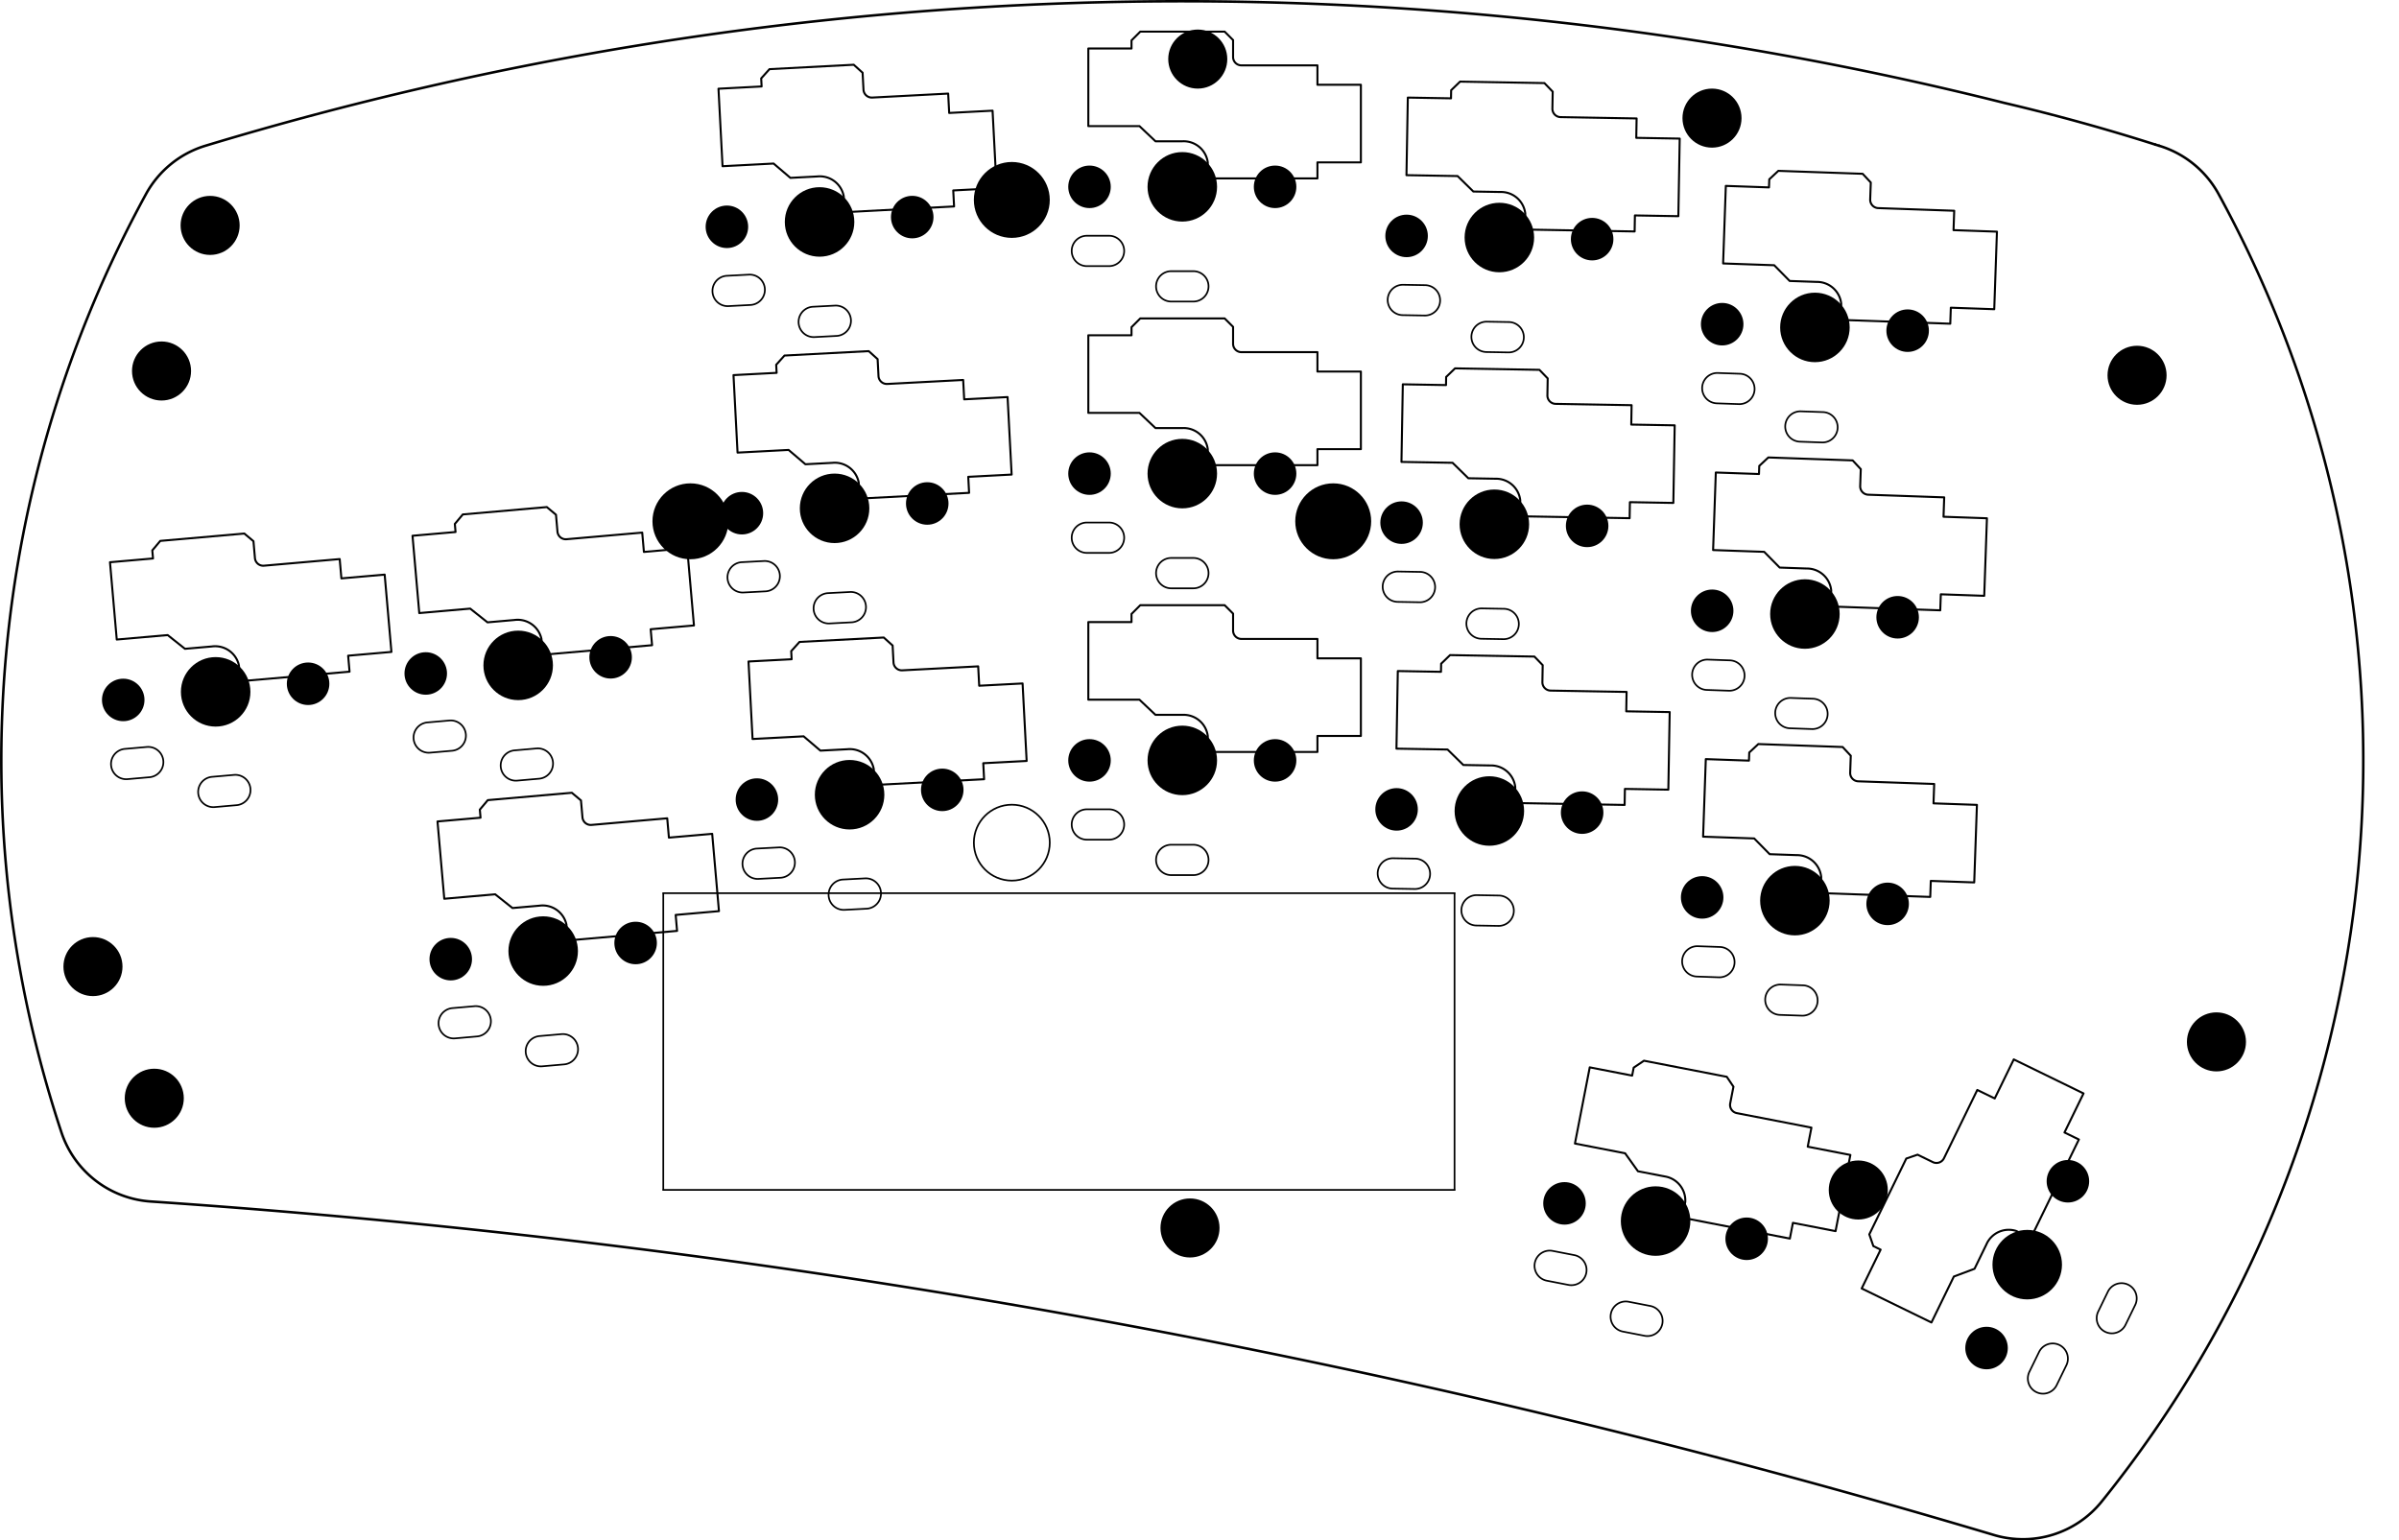 <?xml version="1.0" encoding="UTF-8" standalone="no"?>
<svg
   version="1.1"
   width="14.219cm"
   height="9.131cm"
   viewBox="0 0 142189200 91313000"
   id="svg1880"
   sodipodi:docname="Wubbo-brd.svg"
   inkscape:version="1.1.2 (1:1.1+202202050950+0a00cf5339)"
   xmlns:inkscape="http://www.inkscape.org/namespaces/inkscape"
   xmlns:sodipodi="http://sodipodi.sourceforge.net/DTD/sodipodi-0.dtd"
   xmlns="http://www.w3.org/2000/svg"
   xmlns:svg="http://www.w3.org/2000/svg"
   xmlns:rdf="http://www.w3.org/1999/02/22-rdf-syntax-ns#"
   xmlns:cc="http://creativecommons.org/ns#"
   xmlns:dc="http://purl.org/dc/elements/1.1/">
  <defs
     id="defs1884" />
  <sodipodi:namedview
     id="namedview1882"
     pagecolor="#505050"
     bordercolor="#ffffff"
     borderopacity="1"
     inkscape:pageshadow="0"
     inkscape:pageopacity="0"
     inkscape:pagecheckerboard="1"
     inkscape:document-units="cm"
     showgrid="false"
     inkscape:zoom="3.7552156"
     inkscape:cx="121.16481"
     inkscape:cy="213.70278"
     inkscape:window-width="2304"
     inkscape:window-height="1402"
     inkscape:window-x="2214"
     inkscape:window-y="189"
     inkscape:window-maximized="1"
     inkscape:current-layer="svg1880" />
  <title
     id="title2">SVG Picture created as Wubbo-brd.svg date 2022/07/02 16:30:07 </title>
  <desc
     id="desc4">Picture generated by PCBNEW </desc>
  <path
     id="path68"
     style="fill:#000000;fill-opacity:0;stroke:#000000;stroke-width:100000;stroke-linecap:round;stroke-linejoin:round;stroke-opacity:1"
     d="M 46261406,52030841 A 900001,900001 0 0 0 46167201,50233307 M 44858996,50301868 A 900000,900000 0 0 0 44953201,52099401 M 46167201,50233307 44858996,50301867 M 46261406,52030841 44953201,52099401" />
  <path
     id="path72"
     style="fill:#000000;fill-opacity:0;stroke:#000000;stroke-width:120000;stroke-linecap:round;stroke-linejoin:round;stroke-opacity:1"
     d="M 51786515,45582842 A 1443705,1443705 0 0 0 50223151,44413059 M 52957360,39262903 A 494846,494846 0 0 0 53482843,39736050 M 44603696,43806327 47629544,43647749 M 57976676,39500538 53482843,39736050 M 60608333,40514197 58036862,40648962 M 60849078,45107893 60608333,40514197 M 44603696,43806327 44362951,39212631 M 46919442,39078651 44362951,39212631 M 52905024,38264274 52379541,37791127 M 52379541,37791127 47386394,38052807 M 46894321,38599309 46919442,39078651 M 47629544,43647749 48625344,44496796 M 51836235,46531540 58327327,46191356 M 52957360,39262903 52905024,38264274 M 58036862,40648962 57976676,39500538 M 58277607,45242658 60849078,45107893 M 48625344,44496796 50223151,44413059 M 58327327,46191356 58277607,45242658 M 51836235,46531540 51786515,45582842 M 47386394,38052807 46894321,38599309" />
  <path
     id="path132"
     style="fill:#000000;fill-opacity:0;stroke:#000000;stroke-width:100000;stroke-linecap:round;stroke-linejoin:round;stroke-opacity:1"
     d="M 65730001,32775000 A 900000,900000 0 0 0 65730001,30975000 M 64420001,30975000 A 900000,900000 0 0 0 64420001,32775000 M 65730001,30975000 H 64420001 M 65730001,32775000 H 64420001" />
  <path
     id="path136"
     style="fill:#000000;fill-opacity:0;stroke:#000000;stroke-width:120000;stroke-linecap:round;stroke-linejoin:round;stroke-opacity:1"
     d="M 71585001,26625000 A 1443705,1443705 0 0 0 70085001,25375000 M 73085001,20375000 A 494846,494846 0 0 0 73585001,20875000 M 64505001,24475000 H 67535001 M 78085001,20875000 H 73585001 M 80660001,22025000 H 78085001 M 80660001,26625000 V 22025000 M 64505001,24475000 V 19875000 M 67065001,19875000 H 64505001 M 73085001,19375000 72585001,18875000 M 72585001,18875000 H 67585001 M 67065001,19395000 V 19875000 M 67535001,24475000 68485001,25375000 M 71585001,27575000 H 78085001 M 73085001,20375000 V 19375000 M 78085001,22025000 V 20875000 M 78085001,26625000 H 80660001 M 68485001,25375000 H 70085001 M 78085001,27575000 V 26625000 M 71585001,27575000 V 26625000 M 67585001,18875000 67065001,19395000" />
  <path
     id="path196"
     style="fill:#000000;fill-opacity:0;stroke:#000000;stroke-width:100000;stroke-linecap:round;stroke-linejoin:round;stroke-opacity:1"
     d="M 122475650,80931924 A 900001,900001 0 0 0 120857820,80142855 M 120283550,81320276 A 900000.31,900000.31 0 0 0 121901380,82109344 M 120857820,80142855 120283550,81320276 M 122475650,80931924 121901380,82109344" />
  <path
     id="path200"
     style="fill:#000000;fill-opacity:0;stroke:#000000;stroke-width:120000;stroke-linecap:round;stroke-linejoin:round;stroke-opacity:1"
     d="M 119514730,72973502 A 1443705,1443705 0 0 0 117733680,73773729 M 114554820,68885492 A 494847,494847 0 0 0 115223400,68655280 M 114478650,78394466 115806920,75671120 M 117196070,64610706 115223400,68655280 M 119358490,62800439 118229690,65114833 M 123492950,64816946 119358490,62800439 M 114478650,78394466 110344200,76377958 M 111466430,74077046 110344200,76377958 M 113656030,68447120 112987440,68677331 M 112987440,68677331 110795590,73171302 M 111035010,73866628 111466430,74077046 M 115806920,75671120 117032280,75211799 M 120368580,73389954 123217990,67547793 M 114554820,68885491 113656030,68447120 M 118229690,65114833 117196070,64610706 M 122364140,67131341 123492950,64816946 M 117032280,75211799 117733680,73773729 M 123217990,67547793 122364140,67131341 M 120368580,73389954 119514730,72973502 M 110795590,73171302 111035010,73866628" />
  <path
     id="path260"
     style="fill:#000000;fill-opacity:0;stroke:#000000;stroke-width:100000;stroke-linecap:round;stroke-linejoin:round;stroke-opacity:1"
     d="M 84145327,35701042 A 900000,900000 0 0 0 84176742,33901317 M 82866941,33878455 A 900000,900000 0 0 0 82835527,35678180 M 84176742,33901317 82866941,33878454 M 84145327,35701042 82835527,35678180" />
  <path
     id="path264"
     style="fill:#000000;fill-opacity:0;stroke:#000000;stroke-width:120000;stroke-linecap:round;stroke-linejoin:round;stroke-opacity:1"
     d="M 90106768,29654163 A 1443705,1443705 0 0 0 88628812,28378175 M 91715616,23431293 A 494847,494847 0 0 0 92206815,23939944 M 83065369,27380927 86094908,27433808 M 96706129,24018479 92206815,23939944 M 99260667,25213244 96686059,25168304 M 99180386,29812544 99260667,25213244 M 83065369,27380927 83145650,22781628 M 85705260,22826306 83145650,22781628 M 91733069,22431446 91241872,21922796 M 91241872,21922796 86242633,21835534 M 85713637,22346379 85705260,22826306 M 86094908,27433808 87029056,28350251 M 90090188,30604018 96589198,30717459 M 91715617,23431293 91733069,22431446 M 96686059,25168304 96706129,24018479 M 96605778,29767604 99180386,29812544 M 87029056,28350251 88628812,28378175 M 96589198,30717459 96605778,29767604 M 90090188,30604018 90106768,29654163 M 86242633,21835534 85713637,22346379" />
  <path
     id="path324"
     style="fill:#000000;fill-opacity:0;stroke:#000000;stroke-width:100000;stroke-linecap:round;stroke-linejoin:round;stroke-opacity:1"
     d="M 8861147,46072315 A 900001,900001 0 0 0 8704267,44279164 M 7399252.1,44393339 A 900000,900000 0 0 0 7556132,46186489 M 8704267,44279164 7399252,44393338 M 8861147,46072315 7556132,46186489" />
  <path
     id="path328"
     style="fill:#000000;fill-opacity:0;stroke:#000000;stroke-width:120000;stroke-linecap:round;stroke-linejoin:round;stroke-opacity:1"
     d="M 14157859,39435421 A 1443705,1443705 0 0 0 12554622,38320911 M 15107427,33078470 A 494847,494847 0 0 0 15649103,33532990 M 6917416,37910665 9935886,37646583 M 20131979,33140789 15649103,33532990 M 22797410,34061987 20232208,34286413 M 23198326,38644482 22797410,34061987 M 6917416,37910665 6516499,33328169 M 9066758,33105050 6516499,33328169 M 15020272,32082275 14478597,31627756 M 14478597,31627756 9497623,32063535 M 9024923,32626877 9066758,33105050 M 9935886,37646583 10960711,38460360 M 14240657,40381805 20715923,39815293 M 15107428,33078470 15020272,32082275 M 20232208,34286413 20131979,33140789 M 20633125,38868908 23198326,38644482 M 10960711,38460360 12554622,38320911 M 20715923,39815293 20633125,38868908 M 14240657,40381805 14157859,39435421 M 9497623,32063535 9024923,32626877" />
  <path
     id="path388"
     style="fill:#000000;fill-opacity:0;stroke:#000000;stroke-width:100000;stroke-linecap:round;stroke-linejoin:round;stroke-opacity:1"
     d="M 28274300,61438822 A 900001,900001 0 0 0 28117420,59645671 M 26812405,59759846 A 900000,900000 0 0 0 26969285,61552996 M 28117420,59645671 26812405,59759845 M 28274300,61438822 26969285,61552996" />
  <path
     id="path392"
     style="fill:#000000;fill-opacity:0;stroke:#000000;stroke-width:120000;stroke-linecap:round;stroke-linejoin:round;stroke-opacity:1"
     d="M 33571012,54801928 A 1443705,1443705 0 0 0 31967775,53687418 M 34520580,48444977 A 494847,494847 0 0 0 35062256,48899497 M 26330569,53277172 29349039,53013090 M 39545132,48507296 35062256,48899497 M 42210563,49428494 39645361,49652920 M 42611479,54010989 42210563,49428494 M 26330569,53277172 25929652,48694676 M 28479911,48471557 25929652,48694676 M 34433425,47448782 33891750,46994263 M 33891750,46994263 28910776,47430042 M 28438076,47993384 28479911,48471557 M 29349039,53013090 30373864,53826867 M 33653810,55748312 40129076,55181800 M 34520581,48444977 34433425,47448782 M 39645361,49652920 39545132,48507296 M 40046278,54235415 42611479,54010989 M 30373864,53826867 31967775,53687418 M 40129076,55181800 40046278,54235415 M 33653810,55748312 33571012,54801928 M 28910776,47430042 28438076,47993384" />
  <path
     id="path452"
     style="fill:#000000;fill-opacity:0;stroke:#000000;stroke-width:100000;stroke-linecap:round;stroke-linejoin:round;stroke-opacity:1"
     d="M 84442018,18703632 A 900000,900000 0 0 0 84473433,16903907 M 83163632,16881045 A 900000,900000 0 0 0 83132218,18680770 M 84473433,16903907 83163632,16881044 M 84442018,18703632 83132218,18680770" />
  <path
     id="path456"
     style="fill:#000000;fill-opacity:0;stroke:#000000;stroke-width:120000;stroke-linecap:round;stroke-linejoin:round;stroke-opacity:1"
     d="M 90403459,12656753 A 1443705,1443705 0 0 0 88925503,11380765 M 92012307,6433883 A 494847,494847 0 0 0 92503506,6942533.9 M 83362060,10383517 86391599,10436398 M 97002820,7021069 92503506,6942534 M 99557358,8215834 96982750,8170894 M 99477077,12815134 99557358,8215834 M 83362060,10383517 83442341,5784218 M 86001951,5828896 83442341,5784218 M 92029760,5434036 91538563,4925386 M 91538563,4925386 86539324,4838124 M 86010328,5348969 86001951,5828896 M 86391599,10436398 87325747,11352841 M 90386879,13606608 96885889,13720049 M 92012308,6433883 92029760,5434036 M 96982750,8170894 97002820,7021069 M 96902469,12770194 99477077,12815134 M 87325747,11352841 88925503,11380765 M 96885889,13720049 96902469,12770194 M 90386879,13606608 90403459,12656753 M 86539324,4838124 86010328,5348969" />
  <path
     id="path516"
     style="fill:#000000;fill-opacity:0;stroke:#000000;stroke-width:100000;stroke-linecap:round;stroke-linejoin:round;stroke-opacity:1"
     d="M 26792652,44503512 A 900001,900001 0 0 0 26635772,42710361 M 25330757,42824536 A 900000,900000 0 0 0 25487637,44617686 M 26635772,42710361 25330757,42824535 M 26792652,44503512 25487637,44617686" />
  <path
     id="path520"
     style="fill:#000000;fill-opacity:0;stroke:#000000;stroke-width:120000;stroke-linecap:round;stroke-linejoin:round;stroke-opacity:1"
     d="M 32089364,37866618 A 1443705,1443705 0 0 0 30486127,36752108 M 33038932,31509667 A 494847,494847 0 0 0 33580608,31964187 M 24848921,36341862 27867391,36077780 M 38063484,31571986 33580608,31964187 M 40728915,32493184 38163713,32717610 M 41129831,37075679 40728915,32493184 M 24848921,36341862 24448004,31759366 M 26998263,31536247 24448004,31759366 M 32951777,30513472 32410102,30058953 M 32410102,30058953 27429128,30494732 M 26956428,31058074 26998263,31536247 M 27867391,36077780 28892216,36891557 M 32172162,38813002 38647428,38246490 M 33038933,31509667 32951777,30513472 M 38163713,32717610 38063484,31571986 M 38564630,37300105 41129831,37075679 M 28892216,36891557 30486127,36752108 M 38647428,38246490 38564630,37300105 M 32172162,38813002 32089364,37866618 M 27429128,30494732 26956428,31058074" />
  <path
     id="path580"
     style="fill:#000000;fill-opacity:0;stroke:#000000;stroke-width:100000;stroke-linecap:round;stroke-linejoin:round;stroke-opacity:1"
     d="M 102471910,40944236 A 900000,900000 0 0 0 102534730,39145333 M 101225530,39099615 A 900000,900000 0 0 0 101162710,40898518 M 102534730,39145333 101225530,39099615 M 102471910,40944237 101162710,40898518" />
  <path
     id="path584"
     style="fill:#000000;fill-opacity:0;stroke:#000000;stroke-width:120000;stroke-linecap:round;stroke-linejoin:round;stroke-opacity:1"
     d="M 108537970,35002320 A 1443705,1443705 0 0 0 107082510,33700732 M 110255180,28808476 A 494846,494846 0 0 0 110737430,29325621 M 101537320,32606541 104565470,32712286 M 115234690,29482669 110737430,29325621 M 117767980,30721835 115194550,30631968 M 117607450,35319032 117767980,30721835 M 101537320,32606541 101697860,28009343 M 104256300,28098686 101697860,28009343 M 110290080,27809085 109807840,27291940 M 109807840,27291940 104810880,27117443 M 104273050,27618978 104256300,28098686 M 104565470,32712286 105483490,33644893 M 108504820,35951741 115000860,36178588 M 110255180,28808476 110290080,27809085 M 115194550,30631968 115234690,29482669 M 115034010,35229166 117607450,35319032 M 105483490,33644893 107082510,33700732 M 115000860,36178588 115034010,35229166 M 108504820,35951741 108537970,35002320 M 104810880,27117443 104273050,27618978" />
  <path
     id="path644"
     style="fill:#000000;fill-opacity:0;stroke:#000000;stroke-width:100000;stroke-linecap:round;stroke-linejoin:round;stroke-opacity:1"
     d="M 103065200,23954592 A 900000,900000 0 0 0 103128020,22155689 M 101818820,22109971 A 900000,900000 0 0 0 101756000,23908874 M 103128020,22155689 101818820,22109971 M 103065200,23954593 101756000,23908874" />
  <path
     id="path648"
     style="fill:#000000;fill-opacity:0;stroke:#000000;stroke-width:120000;stroke-linecap:round;stroke-linejoin:round;stroke-opacity:1"
     d="M 109131270,18012676 A 1443705,1443705 0 0 0 107675800,16711088 M 110848470,11818832 A 494846,494846 0 0 0 111330720,12335977 M 102130610,15616897 105158770,15722642 M 115827980,12493025 111330720,12335977 M 118361270,13732191 115787840,13642324 M 118200740,18329388 118361270,13732191 M 102130610,15616897 102291150,11019699 M 104849590,11109042 102291150,11019699 M 110883370,10819441 110401130,10302296 M 110401130,10302296 105404170,10127799 M 104866340,10629334 104849590,11109042 M 105158770,15722642 106076780,16655249 M 109098110,18962097 115594150,19188944 M 110848470,11818832 110883370,10819441 M 115787840,13642324 115827980,12493025 M 115627310,18239522 118200740,18329388 M 106076780,16655249 107675800,16711088 M 115594150,19188944 115627310,18239522 M 109098110,18962097 109131260,18012676 M 105404170,10127799 104866340,10629334" />
  <path
     id="path708"
     style="fill:#000000;fill-opacity:0;stroke:#000000;stroke-width:100000;stroke-linecap:round;stroke-linejoin:round;stroke-opacity:1"
     d="M 83848636,52698453 A 900000,900000 0 0 0 83880051,50898728 M 82570250,50875866 A 900000,900000 0 0 0 82538836,52675591 M 83880051,50898728 82570250,50875865 M 83848636,52698453 82538836,52675591" />
  <path
     id="path712"
     style="fill:#000000;fill-opacity:0;stroke:#000000;stroke-width:120000;stroke-linecap:round;stroke-linejoin:round;stroke-opacity:1"
     d="M 89810077,46651574 A 1443705,1443705 0 0 0 88332121,45375586 M 91418925,40428704 A 494847,494847 0 0 0 91910124,40937355 M 82768678,44378338 85798217,44431219 M 96409438,41015890 91910124,40937355 M 98963976,42210655 96389368,42165715 M 98883695,46809955 98963976,42210655 M 82768678,44378338 82848959,39779039 M 85408569,39823717 82848959,39779039 M 91436378,39428857 90945181,38920207 M 90945181,38920207 85945942,38832945 M 85416946,39343790 85408569,39823717 M 85798217,44431219 86732365,45347662 M 89793497,47601429 96292507,47714870 M 91418926,40428704 91436378,39428857 M 96389368,42165715 96409438,41015890 M 96309087,46765015 98883695,46809955 M 86732365,45347662 88332121,45375586 M 96292507,47714870 96309087,46765015 M 89793497,47601429 89810077,46651574 M 85945942,38832945 85416946,39343790" />
  <path
     id="path772"
     style="fill:#000000;fill-opacity:0;stroke:#000000;stroke-width:100000;stroke-linecap:round;stroke-linejoin:round;stroke-opacity:1"
     d="M 45371695,35054139 A 900001,900001 0 0 0 45277490,33256605 M 43969285,33325166 A 900000,900000 0 0 0 44063490,35122699 M 45277490,33256605 43969285,33325165 M 45371695,35054139 44063490,35122699" />
  <path
     id="path776"
     style="fill:#000000;fill-opacity:0;stroke:#000000;stroke-width:120000;stroke-linecap:round;stroke-linejoin:round;stroke-opacity:1"
     d="M 50896804,28606140 A 1443705,1443705 0 0 0 49333440,27436357 M 52067649,22286201 A 494846,494846 0 0 0 52593132,22759348 M 43713985,26829625 46739833,26671047 M 57086965,22523836 52593132,22759348 M 59718622,23537495 57147151,23672260 M 59959367,28131191 59718622,23537495 M 43713985,26829625 43473240,22235929 M 46029731,22101949 43473240,22235929 M 52015313,21287572 51489830,20814425 M 51489830,20814425 46496683,21076105 M 46004610,21622607 46029731,22101949 M 46739833,26671047 47735633,27520094 M 50946524,29554838 57437616,29214654 M 52067649,22286201 52015313,21287572 M 57147151,23672260 57086965,22523836 M 57387896,28265956 59959367,28131191 M 47735633,27520094 49333440,27436357 M 57437616,29214654 57387896,28265956 M 50946524,29554838 50896804,28606140 M 46496683,21076105 46004610,21622607" />
  <path
     id="path836"
     style="fill:#000000;fill-opacity:0;stroke:#000000;stroke-width:100000;stroke-linecap:round;stroke-linejoin:round;stroke-opacity:1"
     d="M 44481983,18077436 A 900001,900001 0 0 0 44387778,16279902 M 43079573,16348463 A 900000,900000 0 0 0 43173778,18145996 M 44387778,16279902 43079573,16348462 M 44481983,18077436 43173778,18145996" />
  <path
     id="path840"
     style="fill:#000000;fill-opacity:0;stroke:#000000;stroke-width:120000;stroke-linecap:round;stroke-linejoin:round;stroke-opacity:1"
     d="M 50007092,11629437 A 1443705,1443705 0 0 0 48443728,10459654 M 51177937,5309498 A 494846,494846 0 0 0 51703420,5782644.6 M 42824273,9852922 45850121,9694344 M 56197253,5547133 51703420,5782645 M 58828910,6560792 56257439,6695557 M 59069655,11154488 58828910,6560792 M 42824273,9852922 42583528,5259226 M 45140019,5125246 42583528,5259226 M 51125601,4310869 50600118,3837722 M 50600118,3837722 45606971,4099402 M 45114898,4645904 45140019,5125246 M 45850121,9694344 46845921,10543391 M 50056812,12578135 56547904,12237951 M 51177937,5309498 51125601,4310869 M 56257439,6695557 56197253,5547133 M 56498184,11289253 59069655,11154488 M 46845921,10543391 48443728,10459654 M 56547904,12237951 56498184,11289253 M 50056812,12578135 50007092,11629437 M 45606971,4099402 45114898,4645904" />
  <path
     id="path900"
     style="fill:#000000;fill-opacity:0;stroke:#000000;stroke-width:100000;stroke-linecap:round;stroke-linejoin:round;stroke-opacity:1"
     d="M 65730001,49775000 A 900000,900000 0 0 0 65730001,47975000 M 64420001,47975000 A 900000,900000 0 0 0 64420001,49775000 M 65730001,47975000 H 64420001 M 65730001,49775000 H 64420001" />
  <path
     id="path904"
     style="fill:#000000;fill-opacity:0;stroke:#000000;stroke-width:120000;stroke-linecap:round;stroke-linejoin:round;stroke-opacity:1"
     d="M 71585001,43625000 A 1443705,1443705 0 0 0 70085001,42375000 M 73085001,37375000 A 494846,494846 0 0 0 73585001,37875000 M 64505001,41475000 H 67535001 M 78085001,37875000 H 73585001 M 80660001,39025000 H 78085001 M 80660001,43625000 V 39025000 M 64505001,41475000 V 36875000 M 67065001,36875000 H 64505001 M 73085001,36375000 72585001,35875000 M 72585001,35875000 H 67585001 M 67065001,36395000 V 36875000 M 67535001,41475000 68485001,42375000 M 71585001,44575000 H 78085001 M 73085001,37375000 V 36375000 M 78085001,39025000 V 37875000 M 78085001,43625000 H 80660001 M 68485001,42375000 H 70085001 M 78085001,44575000 V 43625000 M 71585001,44575000 V 43625000 M 67585001,35875000 67065001,36395000" />
  <path
     id="path964"
     style="fill:#000000;fill-opacity:0;stroke:#000000;stroke-width:100000;stroke-linecap:round;stroke-linejoin:round;stroke-opacity:1"
     d="M 92966331,76167873 A 900000,900000 0 0 0 93309787,74400945 M 92023855,74150984 A 900001,900001 0 0 0 91680399,75917914 M 93309787,74400945 92023855,74150985 M 92966331,76167874 91680399,75917914" />
  <path
     id="path968"
     style="fill:#000000;fill-opacity:0;stroke:#000000;stroke-width:120000;stroke-linecap:round;stroke-linejoin:round;stroke-opacity:1"
     d="M 99887234,71248053 A 1443705,1443705 0 0 0 98653304,69734806 M 102552230,65399097 A 494847,494847 0 0 0 102947640,65985315 M 93347552,67786627 96321882,68364778 M 107364960,66843955 102947640,65985315 M 109673220,68464160 107145530,67972827 M 108795500,72979645 109673220,68464160 M 93347552,67786627 94225273,63271142 M 96738239,63759613 94225273,63271142 M 102743040,64417470 102347630,63831251 M 102347630,63831251 97439494,62877207 M 96829827,63288432 96738239,63759613 M 96321882,68364778 97082700,69429511 M 99705965,72180599 106086540,73420857 M 102552230,65399097 102743040,64417470 M 107145530,67972827 107364960,66843955 M 106267810,72488312 108795500,72979645 M 97082700,69429511 98653304,69734806 M 106086540,73420857 106267810,72488312 M 99705965,72180599 99887233,71248053 M 97439494,62877207 96829827,63288432" />
  <path
     id="path1028"
     style="fill:#000000;fill-opacity:0;stroke:#000000;stroke-width:100000;stroke-linecap:round;stroke-linejoin:round;stroke-opacity:1"
     d="M 101878620,57933880 A 900000,900000 0 0 0 101941440,56134977 M 100632230,56089259 A 900000,900000 0 0 0 100569410,57888162 M 101941440,56134977 100632230,56089259 M 101878620,57933881 100569410,57888162" />
  <path
     id="path1032"
     style="fill:#000000;fill-opacity:0;stroke:#000000;stroke-width:120000;stroke-linecap:round;stroke-linejoin:round;stroke-opacity:1"
     d="M 107944680,51991964 A 1443705,1443705 0 0 0 106489220,50690376 M 109661890,45798120 A 494846,494846 0 0 0 110144140,46315265 M 100944030,49596185 103972180,49701930 M 114641390,46472313 110144140,46315265 M 117174690,47711479 114601260,47621612 M 117014150,52308676 117174690,47711479 M 100944030,49596185 101104570,44998987 M 103663010,45088330 101104570,44998987 M 109696790,44798729 109214540,44281584 M 109214540,44281584 104217590,44107087 M 103679760,44608622 103663010,45088330 M 103972180,49701930 104890190,50634537 M 107911530,52941385 114407570,53168232 M 109661890,45798120 109696790,44798729 M 114601260,47621612 114641390,46472313 M 114440720,52218810 117014150,52308676 M 104890190,50634537 106489220,50690376 M 114407570,53168232 114440720,52218810 M 107911530,52941385 107944680,51991964 M 104217590,44107087 103679760,44608622" />
  <path
     id="path1092"
     style="fill:#000000;fill-opacity:0;stroke:#000000;stroke-width:100000;stroke-linecap:round;stroke-linejoin:round;stroke-opacity:1"
     d="M 65730001,15775000 A 900000,900000 0 0 0 65730001,13975000 M 64420001,13975000 A 900000,900000 0 0 0 64420001,15775000 M 65730001,13975000 H 64420001 M 65730001,15775000 H 64420001" />
  <path
     id="path1096"
     style="fill:#000000;fill-opacity:0;stroke:#000000;stroke-width:120000;stroke-linecap:round;stroke-linejoin:round;stroke-opacity:1"
     d="M 71585001,9625000 A 1443705,1443705 0 0 0 70085001,8374999.9 M 73085001,3375000 A 494846,494846 0 0 0 73585001,3874999.9 M 64505001,7475000 H 67535001 M 78085001,3875000 H 73585001 M 80660001,5025000 H 78085001 M 80660001,9625000 V 5025000 M 64505001,7475000 V 2875000 M 67065001,2875000 H 64505001 M 73085001,2375000 72585001,1875000 M 72585001,1875000 H 67585001 M 67065001,2395000 V 2875000 M 67535001,7475000 68485001,8375000 M 71585001,10575000 H 78085001 M 73085001,3375000 V 2375000 M 78085001,5025000 V 3875000 M 78085001,9625000 H 80660001 M 68485001,8375000 H 70085001 M 78085001,10575000 V 9625000 M 71585001,10575000 V 9625000 M 67585001,1875000 67065001,2395000" />
  <g
     id="g1098"
     style="fill:#000000;fill-opacity:0;stroke:#000000;stroke-width:120000;stroke-linecap:round;stroke-linejoin:round;stroke-opacity:1" />
  <g
     id="g1100"
     style="fill:#000000;fill-opacity:0;stroke:#000000;stroke-width:120000;stroke-linecap:round;stroke-linejoin:round;stroke-opacity:1" />
  <g
     id="g1102"
     style="fill:#000000;fill-opacity:0;stroke:#000000;stroke-width:120000;stroke-linecap:round;stroke-linejoin:round;stroke-opacity:1" />
  <g
     id="g1104"
     style="fill:#000000;fill-opacity:0;stroke:#000000;stroke-width:120000;stroke-linecap:round;stroke-linejoin:round;stroke-opacity:1" />
  <g
     id="g1106"
     style="fill:#000000;fill-opacity:0;stroke:#000000;stroke-width:120000;stroke-linecap:round;stroke-linejoin:round;stroke-opacity:1" />
  <g
     id="g1108"
     style="fill:#000000;fill-opacity:0;stroke:#000000;stroke-width:120000;stroke-linecap:round;stroke-linejoin:round;stroke-opacity:1" />
  <g
     id="g1110"
     style="fill:#000000;fill-opacity:0;stroke:#000000;stroke-width:120000;stroke-linecap:round;stroke-linejoin:round;stroke-opacity:1" />
  <g
     id="g1112"
     style="fill:#000000;fill-opacity:0;stroke:#000000;stroke-width:120000;stroke-linecap:round;stroke-linejoin:round;stroke-opacity:1" />
  <g
     id="g1114"
     style="fill:#000000;fill-opacity:0;stroke:#000000;stroke-width:120000;stroke-linecap:round;stroke-linejoin:round;stroke-opacity:1" />
  <g
     id="g1116"
     style="fill:#000000;fill-opacity:0;stroke:#000000;stroke-width:120000;stroke-linecap:round;stroke-linejoin:round;stroke-opacity:1" />
  <g
     id="g1118"
     style="fill:#000000;fill-opacity:0;stroke:#000000;stroke-width:120000;stroke-linecap:round;stroke-linejoin:round;stroke-opacity:1" />
  <g
     id="g1120"
     style="fill:#000000;fill-opacity:0;stroke:#000000;stroke-width:120000;stroke-linecap:round;stroke-linejoin:round;stroke-opacity:1" />
  <g
     id="g1122"
     style="fill:#000000;fill-opacity:0;stroke:#000000;stroke-width:120000;stroke-linecap:round;stroke-linejoin:round;stroke-opacity:1" />
  <g
     id="g1124"
     style="fill:#000000;fill-opacity:0;stroke:#000000;stroke-width:120000;stroke-linecap:round;stroke-linejoin:round;stroke-opacity:1" />
  <g
     id="g1126"
     style="fill:#000000;fill-opacity:0;stroke:#000000;stroke-width:120000;stroke-linecap:round;stroke-linejoin:round;stroke-opacity:1" />
  <g
     id="g1128"
     style="fill:#000000;fill-opacity:0;stroke:#000000;stroke-width:120000;stroke-linecap:round;stroke-linejoin:round;stroke-opacity:1" />
  <g
     id="g1130"
     style="fill:#000000;fill-opacity:0;stroke:#000000;stroke-width:120000;stroke-linecap:round;stroke-linejoin:round;stroke-opacity:1" />
  <g
     id="g1132"
     style="fill:#000000;fill-opacity:0;stroke:#000000;stroke-width:120000;stroke-linecap:round;stroke-linejoin:round;stroke-opacity:1" />
  <g
     id="g1134"
     style="fill:#000000;fill-opacity:0;stroke:#000000;stroke-width:120000;stroke-linecap:round;stroke-linejoin:round;stroke-opacity:1" />
  <g
     id="g1136"
     style="fill:#000000;fill-opacity:0;stroke:#000000;stroke-width:120000;stroke-linecap:round;stroke-linejoin:round;stroke-opacity:1" />
  <g
     id="g1138"
     style="fill:#000000;fill-opacity:0;stroke:#000000;stroke-width:120000;stroke-linecap:round;stroke-linejoin:round;stroke-opacity:1" />
  <g
     id="g1140"
     style="fill:#000000;fill-opacity:0;stroke:#000000;stroke-width:120000;stroke-linecap:round;stroke-linejoin:round;stroke-opacity:1" />
  <g
     id="g1142"
     style="fill:#000000;fill-opacity:0;stroke:#000000;stroke-width:120000;stroke-linecap:round;stroke-linejoin:round;stroke-opacity:1" />
  <g
     id="g1144"
     style="fill:#000000;fill-opacity:0;stroke:#000000;stroke-width:120000;stroke-linecap:round;stroke-linejoin:round;stroke-opacity:1" />
  <g
     id="g1146"
     style="fill:#000000;fill-opacity:0;stroke:#000000;stroke-width:120000;stroke-linecap:round;stroke-linejoin:round;stroke-opacity:1" />
  <g
     id="g1148"
     style="fill:#000000;fill-opacity:0;stroke:#000000;stroke-width:120000;stroke-linecap:round;stroke-linejoin:round;stroke-opacity:1" />
  <g
     id="g1150"
     style="fill:#000000;fill-opacity:0;stroke:#000000;stroke-width:120000;stroke-linecap:round;stroke-linejoin:round;stroke-opacity:1" />
  <g
     id="g1152"
     style="fill:#000000;fill-opacity:0;stroke:#000000;stroke-width:120000;stroke-linecap:round;stroke-linejoin:round;stroke-opacity:1" />
  <g
     id="g1154"
     style="fill:#000000;fill-opacity:0;stroke:#000000;stroke-width:120000;stroke-linecap:round;stroke-linejoin:round;stroke-opacity:1" />
  <g
     id="g1156"
     style="fill:#000000;fill-opacity:0;stroke:#000000;stroke-width:120000;stroke-linecap:round;stroke-linejoin:round;stroke-opacity:1" />
  <g
     id="g1158"
     style="fill:#000000;fill-opacity:0;stroke:#000000;stroke-width:120000;stroke-linecap:round;stroke-linejoin:round;stroke-opacity:1" />
  <g
     id="g1160"
     style="fill:#000000;fill-opacity:0;stroke:#000000;stroke-width:120000;stroke-linecap:round;stroke-linejoin:round;stroke-opacity:1" />
  <g
     id="g1162"
     style="fill:#000000;fill-opacity:0;stroke:#000000;stroke-width:120000;stroke-linecap:round;stroke-linejoin:round;stroke-opacity:1" />
  <g
     id="g1164"
     style="fill:#000000;fill-opacity:0;stroke:#000000;stroke-width:120000;stroke-linecap:round;stroke-linejoin:round;stroke-opacity:1" />
  <g
     id="g1166"
     style="fill:#000000;fill-opacity:0;stroke:#000000;stroke-width:120000;stroke-linecap:round;stroke-linejoin:round;stroke-opacity:1" />
  <g
     id="g1168"
     style="fill:#000000;fill-opacity:0;stroke:#000000;stroke-width:120000;stroke-linecap:round;stroke-linejoin:round;stroke-opacity:1" />
  <g
     id="g1170"
     style="fill:#000000;fill-opacity:0;stroke:#000000;stroke-width:120000;stroke-linecap:round;stroke-linejoin:round;stroke-opacity:1" />
  <g
     id="g1172"
     style="fill:#000000;fill-opacity:0;stroke:#000000;stroke-width:120000;stroke-linecap:round;stroke-linejoin:round;stroke-opacity:1" />
  <g
     id="g1174"
     style="fill:#000000;fill-opacity:0;stroke:#000000;stroke-width:120000;stroke-linecap:round;stroke-linejoin:round;stroke-opacity:1" />
  <g
     id="g1176"
     style="fill:#000000;fill-opacity:0;stroke:#000000;stroke-width:120000;stroke-linecap:round;stroke-linejoin:round;stroke-opacity:1" />
  <g
     id="g1178"
     style="fill:#000000;fill-opacity:0;stroke:#000000;stroke-width:120000;stroke-linecap:round;stroke-linejoin:round;stroke-opacity:1" />
  <g
     id="g1180"
     style="fill:#000000;fill-opacity:0;stroke:#000000;stroke-width:120000;stroke-linecap:round;stroke-linejoin:round;stroke-opacity:1" />
  <g
     id="g1182"
     style="fill:#000000;fill-opacity:0;stroke:#000000;stroke-width:120000;stroke-linecap:round;stroke-linejoin:round;stroke-opacity:1" />
  <g
     id="g1184"
     style="fill:#000000;fill-opacity:0;stroke:#000000;stroke-width:120000;stroke-linecap:round;stroke-linejoin:round;stroke-opacity:1" />
  <g
     id="g1186"
     style="fill:#000000;fill-opacity:0;stroke:#000000;stroke-width:120000;stroke-linecap:round;stroke-linejoin:round;stroke-opacity:1" />
  <g
     id="g1188"
     style="fill:#000000;fill-opacity:0;stroke:#000000;stroke-width:120000;stroke-linecap:round;stroke-linejoin:round;stroke-opacity:1" />
  <g
     id="g1190"
     style="fill:#000000;fill-opacity:0;stroke:#000000;stroke-width:120000;stroke-linecap:round;stroke-linejoin:round;stroke-opacity:1" />
  <g
     id="g1192"
     style="fill:#000000;fill-opacity:0;stroke:#000000;stroke-width:120000;stroke-linecap:round;stroke-linejoin:round;stroke-opacity:1" />
  <g
     id="g1194"
     style="fill:#000000;fill-opacity:0;stroke:#000000;stroke-width:120000;stroke-linecap:round;stroke-linejoin:round;stroke-opacity:1" />
  <g
     id="g1196"
     style="fill:#000000;fill-opacity:0;stroke:#000000;stroke-width:120000;stroke-linecap:round;stroke-linejoin:round;stroke-opacity:1" />
  <g
     id="g1198"
     style="fill:#000000;fill-opacity:0;stroke:#000000;stroke-width:120000;stroke-linecap:round;stroke-linejoin:round;stroke-opacity:1" />
  <g
     id="g1200"
     style="fill:#000000;fill-opacity:0;stroke:#000000;stroke-width:120000;stroke-linecap:round;stroke-linejoin:round;stroke-opacity:1" />
  <g
     id="g1202"
     style="fill:#000000;fill-opacity:0;stroke:#000000;stroke-width:120000;stroke-linecap:round;stroke-linejoin:round;stroke-opacity:1" />
  <g
     id="g1204"
     style="fill:#000000;fill-opacity:0;stroke:#000000;stroke-width:120000;stroke-linecap:round;stroke-linejoin:round;stroke-opacity:1" />
  <g
     id="g1206"
     style="fill:#000000;fill-opacity:0;stroke:#000000;stroke-width:120000;stroke-linecap:round;stroke-linejoin:round;stroke-opacity:1" />
  <g
     id="g1208"
     style="fill:#000000;fill-opacity:0;stroke:#000000;stroke-width:120000;stroke-linecap:round;stroke-linejoin:round;stroke-opacity:1" />
  <g
     id="g1210"
     style="fill:#000000;fill-opacity:0;stroke:#000000;stroke-width:120000;stroke-linecap:round;stroke-linejoin:round;stroke-opacity:1" />
  <g
     id="g1212"
     style="fill:#000000;fill-opacity:0;stroke:#000000;stroke-width:120000;stroke-linecap:round;stroke-linejoin:round;stroke-opacity:1" />
  <g
     id="g1214"
     style="fill:#000000;fill-opacity:0;stroke:#000000;stroke-width:120000;stroke-linecap:round;stroke-linejoin:round;stroke-opacity:1" />
  <g
     id="g1216"
     style="fill:#000000;fill-opacity:0;stroke:#000000;stroke-width:120000;stroke-linecap:round;stroke-linejoin:round;stroke-opacity:1" />
  <circle
     cx="126665632"
     cy="22245818"
     r="1750000"
     id="circle1222"
     style="fill:#000000;fill-opacity:1;stroke:#000000;stroke-width:1;stroke-linecap:round;stroke-linejoin:round;stroke-opacity:1" />
  <path
     d="M 86211629,70536818 H 39311629"
     id="path1228"
     style="fill:#000000;fill-opacity:0;stroke:#000000;stroke-width:100000;stroke-linecap:round;stroke-linejoin:round;stroke-opacity:1" />
  <path
     d="M 39311629,70536818 V 52946818"
     id="path1230"
     style="fill:#000000;fill-opacity:0;stroke:#000000;stroke-width:100000;stroke-linecap:round;stroke-linejoin:round;stroke-opacity:1" />
  <path
     d="M 39311629,52946818 H 86211629"
     id="path1232"
     style="fill:#000000;fill-opacity:0;stroke:#000000;stroke-width:100000;stroke-linecap:round;stroke-linejoin:round;stroke-opacity:1" />
  <path
     d="M 86211629,52946818 V 70536818"
     id="path1234"
     style="fill:#000000;fill-opacity:0;stroke:#000000;stroke-width:100000;stroke-linecap:round;stroke-linejoin:round;stroke-opacity:1" />
  <path
     style="fill:none;fill-opacity:1;fill-rule:evenodd;stroke:#000000;stroke-width:21200;stroke-linecap:round;stroke-linejoin:round;stroke-opacity:1"
     d="M 86211629,70536818 H 39311629 V 52946818 H 86211629"
     id="path1238" />
  <circle
     cx="70991632"
     cy="3501818"
     r="1750000"
     id="circle1242"
     style="fill:#000000;fill-opacity:1;stroke:#000000;stroke-width:1;stroke-linecap:round;stroke-linejoin:round;stroke-opacity:1" />
  <circle
     cx="9571629"
     cy="21991818"
     r="1750000"
     id="circle1244"
     style="fill:#000000;fill-opacity:1;stroke:#000000;stroke-width:1;stroke-linecap:round;stroke-linejoin:round;stroke-opacity:1" />
  <circle
     cx="5507629"
     cy="57297816"
     r="1750000"
     id="circle1246"
     style="fill:#000000;fill-opacity:1;stroke:#000000;stroke-width:1;stroke-linecap:round;stroke-linejoin:round;stroke-opacity:1" />
  <circle
     cx="70531632"
     cy="72791816"
     r="1750000"
     id="circle1248"
     style="fill:#000000;fill-opacity:1;stroke:#000000;stroke-width:1;stroke-linecap:round;stroke-linejoin:round;stroke-opacity:1" />
  <circle
     cx="131371632"
     cy="61761816"
     r="1750000"
     id="circle1250"
     style="fill:#000000;fill-opacity:1;stroke:#000000;stroke-width:1;stroke-linecap:round;stroke-linejoin:round;stroke-opacity:1" />
  <path
     id="path1264"
     style="fill:#000000;fill-opacity:0;stroke:#000000;stroke-width:100000;stroke-linecap:round;stroke-linejoin:round;stroke-opacity:1"
     d="M 51364459,53866282 A 900000,900000 0 0 0 51270254,52068750 M 49962049,52137309 A 900001,900001 0 0 0 50056254,53934843 M 51270254,52068750 49962049,52137310 M 51364459,53866283 50056254,53934843" />
  <circle
     cx="50354472"
     cy="47109880"
     r="2060000"
     id="circle1268"
     style="fill:#000000;fill-opacity:1;stroke:#000000;stroke-width:1;stroke-linecap:round;stroke-linejoin:round;stroke-opacity:1" />
  <circle
     cx="44862008"
     cy="47397728"
     r="1260001"
     id="circle1270"
     style="fill:#000000;fill-opacity:1;stroke:#000000;stroke-width:1;stroke-linecap:round;stroke-linejoin:round;stroke-opacity:1" />
  <circle
     cx="55846936"
     cy="46822032"
     r="1260000"
     id="circle1272"
     style="fill:#000000;fill-opacity:1;stroke:#000000;stroke-width:1;stroke-linecap:round;stroke-linejoin:round;stroke-opacity:1" />
  <path
     id="path1284"
     style="fill:#000000;fill-opacity:0;stroke:#000000;stroke-width:100000;stroke-linecap:round;stroke-linejoin:round;stroke-opacity:1"
     d="M 70730001,34875000 A 900000,900000 0 0 0 70730001,33075000 M 69420001,33075000 A 900000,900000 0 0 0 69420001,34875000 M 70730001,33075000 H 69420001 M 70730001,34875000 H 69420001" />
  <circle
     cx="70075000"
     cy="28075000"
     r="2060000"
     id="circle1288"
     style="fill:#000000;fill-opacity:1;stroke:#000000;stroke-width:1;stroke-linecap:round;stroke-linejoin:round;stroke-opacity:1" />
  <circle
     cx="64575000"
     cy="28075000"
     r="1260000"
     id="circle1290"
     style="fill:#000000;fill-opacity:1;stroke:#000000;stroke-width:1;stroke-linecap:round;stroke-linejoin:round;stroke-opacity:1" />
  <circle
     cx="75575000"
     cy="28075000"
     r="1260000"
     id="circle1292"
     style="fill:#000000;fill-opacity:1;stroke:#000000;stroke-width:1;stroke-linecap:round;stroke-linejoin:round;stroke-opacity:1" />
  <path
     id="path1304"
     style="fill:#000000;fill-opacity:0;stroke:#000000;stroke-width:100000;stroke-linecap:round;stroke-linejoin:round;stroke-opacity:1"
     d="M 126554970,77358533 A 900001,900001 0 0 0 124937140,76569465 M 124362880,77746885 A 900000,900000 0 0 0 125980700,78535953 M 124937140,76569465 124362880,77746885 M 126554970,77358533 125980700,78535953" />
  <circle
     cx="120156040"
     cy="74966320"
     r="2060000"
     id="circle1308"
     style="fill:#000000;fill-opacity:1;stroke:#000000;stroke-width:1;stroke-linecap:round;stroke-linejoin:round;stroke-opacity:1" />
  <circle
     cx="117745000"
     cy="79909688"
     r="1260000"
     id="circle1310"
     style="fill:#000000;fill-opacity:1;stroke:#000000;stroke-width:1;stroke-linecap:round;stroke-linejoin:round;stroke-opacity:1" />
  <circle
     cx="122567080"
     cy="70022952"
     r="1260000"
     id="circle1312"
     style="fill:#000000;fill-opacity:1;stroke:#000000;stroke-width:1;stroke-linecap:round;stroke-linejoin:round;stroke-opacity:1" />
  <path
     id="path1324"
     style="fill:#000000;fill-opacity:0;stroke:#000000;stroke-width:100000;stroke-linecap:round;stroke-linejoin:round;stroke-opacity:1"
     d="M 89107916,37887984 A 900000,900000 0 0 0 89139330,36088259 M 87829530,36065397 A 900000,900000 0 0 0 87798115,37865122 M 89139330,36088259 87829530,36065396 M 89107916,37887985 87798115,37865122" />
  <circle
     cx="88571696"
     cy="31077588"
     r="2060000"
     id="circle1328"
     style="fill:#000000;fill-opacity:1;stroke:#000000;stroke-width:1;stroke-linecap:round;stroke-linejoin:round;stroke-opacity:1" />
  <circle
     cx="83072528"
     cy="30981600"
     r="1260001"
     id="circle1330"
     style="fill:#000000;fill-opacity:1;stroke:#000000;stroke-width:1;stroke-linecap:round;stroke-linejoin:round;stroke-opacity:1" />
  <circle
     cx="94070856"
     cy="31173576"
     r="1260000"
     id="circle1332"
     style="fill:#000000;fill-opacity:1;stroke:#000000;stroke-width:1;stroke-linecap:round;stroke-linejoin:round;stroke-opacity:1" />
  <path
     id="path1344"
     style="fill:#000000;fill-opacity:0;stroke:#000000;stroke-width:100000;stroke-linecap:round;stroke-linejoin:round;stroke-opacity:1"
     d="M 14025148,47728545 A 900001,900001 0 0 0 13868267,45935394 M 12563252,46049568 A 900001,900001 0 0 0 12720133,47842719 M 13868267,45935394 12563252,46049569 M 14025148,47728545 12720133,47842719" />
  <circle
     cx="12779981"
     cy="41011508"
     r="2060000"
     id="circle1348"
     style="fill:#000000;fill-opacity:1;stroke:#000000;stroke-width:1;stroke-linecap:round;stroke-linejoin:round;stroke-opacity:1" />
  <circle
     cx="7300910"
     cy="41490864"
     r="1259999"
     id="circle1350"
     style="fill:#000000;fill-opacity:1;stroke:#000000;stroke-width:1;stroke-linecap:round;stroke-linejoin:round;stroke-opacity:1" />
  <circle
     cx="18259052"
     cy="40532152"
     r="1260000"
     id="circle1352"
     style="fill:#000000;fill-opacity:1;stroke:#000000;stroke-width:1;stroke-linecap:round;stroke-linejoin:round;stroke-opacity:1" />
  <path
     id="path1364"
     style="fill:#000000;fill-opacity:0;stroke:#000000;stroke-width:100000;stroke-linecap:round;stroke-linejoin:round;stroke-opacity:1"
     d="M 33438301,63095052 A 900001,900001 0 0 0 33281420,61301901 M 31976405,61416075 A 900001,900001 0 0 0 32133286,63209226 M 33281420,61301901 31976405,61416076 M 33438301,63095052 32133286,63209226" />
  <circle
     cx="32193134"
     cy="56378016"
     r="2060000"
     id="circle1368"
     style="fill:#000000;fill-opacity:1;stroke:#000000;stroke-width:1;stroke-linecap:round;stroke-linejoin:round;stroke-opacity:1" />
  <circle
     cx="26714064"
     cy="56857372"
     r="1259999"
     id="circle1370"
     style="fill:#000000;fill-opacity:1;stroke:#000000;stroke-width:1;stroke-linecap:round;stroke-linejoin:round;stroke-opacity:1" />
  <circle
     cx="37672204"
     cy="55898656"
     r="1260000"
     id="circle1372"
     style="fill:#000000;fill-opacity:1;stroke:#000000;stroke-width:1;stroke-linecap:round;stroke-linejoin:round;stroke-opacity:1" />
  <path
     id="path1384"
     style="fill:#000000;fill-opacity:0;stroke:#000000;stroke-width:100000;stroke-linecap:round;stroke-linejoin:round;stroke-opacity:1"
     d="M 89404607,20890574 A 900000,900000 0 0 0 89436021,19090849 M 88126221,19067987 A 900000,900000 0 0 0 88094806,20867712 M 89436021,19090849 88126221,19067986 M 89404607,20890575 88094806,20867712" />
  <circle
     cx="88868384"
     cy="14080179"
     r="2060000"
     id="circle1388"
     style="fill:#000000;fill-opacity:1;stroke:#000000;stroke-width:1;stroke-linecap:round;stroke-linejoin:round;stroke-opacity:1" />
  <circle
     cx="83369224"
     cy="13984191"
     r="1260001"
     id="circle1390"
     style="fill:#000000;fill-opacity:1;stroke:#000000;stroke-width:1;stroke-linecap:round;stroke-linejoin:round;stroke-opacity:1" />
  <circle
     cx="94367544"
     cy="14176167"
     r="1260000"
     id="circle1392"
     style="fill:#000000;fill-opacity:1;stroke:#000000;stroke-width:1;stroke-linecap:round;stroke-linejoin:round;stroke-opacity:1" />
  <path
     id="path1404"
     style="fill:#000000;fill-opacity:0;stroke:#000000;stroke-width:100000;stroke-linecap:round;stroke-linejoin:round;stroke-opacity:1"
     d="M 31956653,46159742 A 900001,900001 0 0 0 31799772,44366591 M 30494757,44480765 A 900001,900001 0 0 0 30651638,46273916 M 31799772,44366591 30494757,44480766 M 31956653,46159742 30651638,46273916" />
  <circle
     cx="30711486"
     cy="39442704"
     r="2060000"
     id="circle1408"
     style="fill:#000000;fill-opacity:1;stroke:#000000;stroke-width:1;stroke-linecap:round;stroke-linejoin:round;stroke-opacity:1" />
  <circle
     cx="25232416"
     cy="39922064"
     r="1259999"
     id="circle1410"
     style="fill:#000000;fill-opacity:1;stroke:#000000;stroke-width:1;stroke-linecap:round;stroke-linejoin:round;stroke-opacity:1" />
  <circle
     cx="36190556"
     cy="38963348"
     r="1260000"
     id="circle1412"
     style="fill:#000000;fill-opacity:1;stroke:#000000;stroke-width:1;stroke-linecap:round;stroke-linejoin:round;stroke-opacity:1" />
  <path
     id="path1424"
     style="fill:#000000;fill-opacity:0;stroke:#000000;stroke-width:100000;stroke-linecap:round;stroke-linejoin:round;stroke-opacity:1"
     d="M 107395570,43217456 A 900001,900001 0 0 0 107458390,41418551 M 106149190,41372833 A 900000,900000 0 0 0 106086370,43171736 M 107458390,41418551 106149190,41372833 M 107395570,43217455 106086370,43171736" />
  <circle
     cx="106978288"
     cy="36398736"
     r="2060000"
     id="circle1428"
     style="fill:#000000;fill-opacity:1;stroke:#000000;stroke-width:1;stroke-linecap:round;stroke-linejoin:round;stroke-opacity:1" />
  <circle
     cx="101481640"
     cy="36206792"
     r="1260000"
     id="circle1430"
     style="fill:#000000;fill-opacity:1;stroke:#000000;stroke-width:1;stroke-linecap:round;stroke-linejoin:round;stroke-opacity:1" />
  <circle
     cx="112474936"
     cy="36590684"
     r="1260000"
     id="circle1432"
     style="fill:#000000;fill-opacity:1;stroke:#000000;stroke-width:1;stroke-linecap:round;stroke-linejoin:round;stroke-opacity:1" />
  <path
     id="path1444"
     style="fill:#000000;fill-opacity:0;stroke:#000000;stroke-width:100000;stroke-linecap:round;stroke-linejoin:round;stroke-opacity:1"
     d="M 107988860,26227812 A 900001,900001 0 0 0 108051680,24428907 M 106742480,24383189 A 900000,900000 0 0 0 106679660,26182092 M 108051680,24428907 106742480,24383189 M 107988860,26227811 106679660,26182092" />
  <circle
     cx="107571584"
     cy="19409094"
     r="2060000"
     id="circle1448"
     style="fill:#000000;fill-opacity:1;stroke:#000000;stroke-width:1;stroke-linecap:round;stroke-linejoin:round;stroke-opacity:1" />
  <circle
     cx="102074928"
     cy="19217148"
     r="1260000"
     id="circle1450"
     style="fill:#000000;fill-opacity:1;stroke:#000000;stroke-width:1;stroke-linecap:round;stroke-linejoin:round;stroke-opacity:1" />
  <circle
     cx="113068232"
     cy="19601040"
     r="1260000"
     id="circle1452"
     style="fill:#000000;fill-opacity:1;stroke:#000000;stroke-width:1;stroke-linecap:round;stroke-linejoin:round;stroke-opacity:1" />
  <path
     id="path1464"
     style="fill:#000000;fill-opacity:0;stroke:#000000;stroke-width:100000;stroke-linecap:round;stroke-linejoin:round;stroke-opacity:1"
     d="M 88811225,54885395 A 900000,900000 0 0 0 88842639,53085670 M 87532839,53062808 A 900000,900000 0 0 0 87501424,54862533 M 88842639,53085670 87532839,53062807 M 88811225,54885396 87501424,54862533" />
  <circle
     cx="88275000"
     cy="48075000"
     r="2060000"
     id="circle1468"
     style="fill:#000000;fill-opacity:1;stroke:#000000;stroke-width:1;stroke-linecap:round;stroke-linejoin:round;stroke-opacity:1" />
  <circle
     cx="82775840"
     cy="47979012"
     r="1260001"
     id="circle1470"
     style="fill:#000000;fill-opacity:1;stroke:#000000;stroke-width:1;stroke-linecap:round;stroke-linejoin:round;stroke-opacity:1" />
  <circle
     cx="93774160"
     cy="48170988"
     r="1260000"
     id="circle1472"
     style="fill:#000000;fill-opacity:1;stroke:#000000;stroke-width:1;stroke-linecap:round;stroke-linejoin:round;stroke-opacity:1" />
  <path
     id="path1484"
     style="fill:#000000;fill-opacity:0;stroke:#000000;stroke-width:100000;stroke-linecap:round;stroke-linejoin:round;stroke-opacity:1"
     d="M 50474748,36889580 A 900000,900000 0 0 0 50380543,35092048 M 49072338,35160607 A 900001,900001 0 0 0 49166543,36958141 M 50380543,35092048 49072338,35160608 M 50474748,36889581 49166543,36958141" />
  <circle
     cx="49464760"
     cy="30133180"
     r="2060000"
     id="circle1488"
     style="fill:#000000;fill-opacity:1;stroke:#000000;stroke-width:1;stroke-linecap:round;stroke-linejoin:round;stroke-opacity:1" />
  <circle
     cx="43972300"
     cy="30421028"
     r="1260001"
     id="circle1490"
     style="fill:#000000;fill-opacity:1;stroke:#000000;stroke-width:1;stroke-linecap:round;stroke-linejoin:round;stroke-opacity:1" />
  <circle
     cx="54957224"
     cy="29845332"
     r="1260000"
     id="circle1492"
     style="fill:#000000;fill-opacity:1;stroke:#000000;stroke-width:1;stroke-linecap:round;stroke-linejoin:round;stroke-opacity:1" />
  <path
     id="path1504"
     style="fill:#000000;fill-opacity:0;stroke:#000000;stroke-width:100000;stroke-linecap:round;stroke-linejoin:round;stroke-opacity:1"
     d="M 49585036,19912877 A 900000,900000 0 0 0 49490831,18115345 M 48182626,18183904 A 900001,900001 0 0 0 48276831,19981438 M 49490831,18115345 48182626,18183905 M 49585036,19912878 48276831,19981438" />
  <circle
     cx="48575048"
     cy="13156477"
     r="2060000"
     id="circle1508"
     style="fill:#000000;fill-opacity:1;stroke:#000000;stroke-width:1;stroke-linecap:round;stroke-linejoin:round;stroke-opacity:1" />
  <circle
     cx="43082588"
     cy="13444325"
     r="1260001"
     id="circle1510"
     style="fill:#000000;fill-opacity:1;stroke:#000000;stroke-width:1;stroke-linecap:round;stroke-linejoin:round;stroke-opacity:1" />
  <circle
     cx="54067512"
     cy="12868629"
     r="1260000"
     id="circle1512"
     style="fill:#000000;fill-opacity:1;stroke:#000000;stroke-width:1;stroke-linecap:round;stroke-linejoin:round;stroke-opacity:1" />
  <path
     id="path1524"
     style="fill:#000000;fill-opacity:0;stroke:#000000;stroke-width:100000;stroke-linecap:round;stroke-linejoin:round;stroke-opacity:1"
     d="M 70730001,51875000 A 900000,900000 0 0 0 70730001,50075000 M 69420001,50075000 A 900000,900000 0 0 0 69420001,51875000 M 70730001,50075000 H 69420001 M 70730001,51875000 H 69420001" />
  <circle
     cx="70075000"
     cy="45075000"
     r="2060000"
     id="circle1528"
     style="fill:#000000;fill-opacity:1;stroke:#000000;stroke-width:1;stroke-linecap:round;stroke-linejoin:round;stroke-opacity:1" />
  <circle
     cx="64575000"
     cy="45075000"
     r="1260000"
     id="circle1530"
     style="fill:#000000;fill-opacity:1;stroke:#000000;stroke-width:1;stroke-linecap:round;stroke-linejoin:round;stroke-opacity:1" />
  <circle
     cx="75575000"
     cy="45075000"
     r="1260000"
     id="circle1532"
     style="fill:#000000;fill-opacity:1;stroke:#000000;stroke-width:1;stroke-linecap:round;stroke-linejoin:round;stroke-opacity:1" />
  <path
     id="path1544"
     style="fill:#000000;fill-opacity:0;stroke:#000000;stroke-width:100000;stroke-linecap:round;stroke-linejoin:round;stroke-opacity:1"
     d="M 97473768,79183335 A 900000,900000 0 0 0 97817224,77416407 M 96531292,77166446 A 900001,900001 0 0 0 96187836,78933376 M 97817224,77416407 96531292,77166447 M 97473768,79183336 96187836,78933376" />
  <circle
     cx="98128304"
     cy="72383288"
     r="2060000"
     id="circle1548"
     style="fill:#000000;fill-opacity:1;stroke:#000000;stroke-width:1;stroke-linecap:round;stroke-linejoin:round;stroke-opacity:1" />
  <circle
     cx="92729352"
     cy="71333840"
     r="1259999"
     id="circle1550"
     style="fill:#000000;fill-opacity:1;stroke:#000000;stroke-width:1;stroke-linecap:round;stroke-linejoin:round;stroke-opacity:1" />
  <circle
     cx="103527256"
     cy="73432736"
     r="1260000"
     id="circle1552"
     style="fill:#000000;fill-opacity:1;stroke:#000000;stroke-width:1;stroke-linecap:round;stroke-linejoin:round;stroke-opacity:1" />
  <path
     id="path1564"
     style="fill:#000000;fill-opacity:0;stroke:#000000;stroke-width:100000;stroke-linecap:round;stroke-linejoin:round;stroke-opacity:1"
     d="M 106802280,60207100 A 900001,900001 0 0 0 106865100,58408195 M 105555900,58362477 A 900000,900000 0 0 0 105493080,60161380 M 106865100,58408195 105555900,58362477 M 106802280,60207099 105493080,60161380" />
  <circle
     cx="106385000"
     cy="53388384"
     r="2060000"
     id="circle1568"
     style="fill:#000000;fill-opacity:1;stroke:#000000;stroke-width:1;stroke-linecap:round;stroke-linejoin:round;stroke-opacity:1" />
  <circle
     cx="100888344"
     cy="53196436"
     r="1260000"
     id="circle1570"
     style="fill:#000000;fill-opacity:1;stroke:#000000;stroke-width:1;stroke-linecap:round;stroke-linejoin:round;stroke-opacity:1" />
  <circle
     cx="111881648"
     cy="53580328"
     r="1260000"
     id="circle1572"
     style="fill:#000000;fill-opacity:1;stroke:#000000;stroke-width:1;stroke-linecap:round;stroke-linejoin:round;stroke-opacity:1" />
  <path
     id="path1584"
     style="fill:#000000;fill-opacity:0;stroke:#000000;stroke-width:100000;stroke-linecap:round;stroke-linejoin:round;stroke-opacity:1"
     d="M 70730001,17875000 A 900000,900000 0 0 0 70730001,16075000 M 69420001,16075000 A 900000,900000 0 0 0 69420001,17875000 M 70730001,16075000 H 69420001 M 70730001,17875000 H 69420001" />
  <circle
     cx="70075000"
     cy="11075000"
     r="2060000"
     id="circle1588"
     style="fill:#000000;fill-opacity:1;stroke:#000000;stroke-width:1;stroke-linecap:round;stroke-linejoin:round;stroke-opacity:1" />
  <circle
     cx="64575000"
     cy="11075000"
     r="1260000"
     id="circle1590"
     style="fill:#000000;fill-opacity:1;stroke:#000000;stroke-width:1;stroke-linecap:round;stroke-linejoin:round;stroke-opacity:1" />
  <circle
     cx="75575000"
     cy="11075000"
     r="1260000"
     id="circle1592"
     style="fill:#000000;fill-opacity:1;stroke:#000000;stroke-width:1;stroke-linecap:round;stroke-linejoin:round;stroke-opacity:1" />
  <circle
     cx="12451629"
     cy="13361818"
     r="1750000"
     id="circle1594"
     style="fill:#000000;fill-opacity:1;stroke:#000000;stroke-width:1;stroke-linecap:round;stroke-linejoin:round;stroke-opacity:1" />
  <circle
     cx="110141632"
     cy="70541816"
     r="1750000"
     id="circle1596"
     style="fill:#000000;fill-opacity:1;stroke:#000000;stroke-width:1;stroke-linecap:round;stroke-linejoin:round;stroke-opacity:1" />
  <circle
     cx="9141629"
     cy="65101816"
     r="1750000"
     id="circle1598"
     style="fill:#000000;fill-opacity:1;stroke:#000000;stroke-width:1;stroke-linecap:round;stroke-linejoin:round;stroke-opacity:1" />
  <circle
     cx="101471632"
     cy="7001818"
     r="1750000"
     id="circle1600"
     style="fill:#000000;fill-opacity:1;stroke:#000000;stroke-width:1;stroke-linecap:round;stroke-linejoin:round;stroke-opacity:1" />
  <circle
     cx="59970200"
     cy="49951816"
     r="2250000"
     id="circle1602"
     style="fill:none;fill-opacity:1;stroke:#000000;stroke-width:100000;stroke-linecap:round;stroke-linejoin:round;stroke-opacity:1;stroke-miterlimit:4;stroke-dasharray:none" />
  <circle
     cx="79020200"
     cy="30901818"
     r="2250000"
     id="circle1604"
     style="fill:#000000;fill-opacity:1;stroke:#000000;stroke-width:1;stroke-linecap:round;stroke-linejoin:round;stroke-opacity:1" />
  <circle
     cx="40920200"
     cy="30901818"
     r="2250000"
     id="circle1606"
     style="fill:#000000;fill-opacity:1;stroke:#000000;stroke-width:1;stroke-linecap:round;stroke-linejoin:round;stroke-opacity:1" />
  <circle
     cx="59970200"
     cy="11851818"
     r="2250000"
     id="circle1608"
     style="fill:#000000;fill-opacity:1;stroke:#000000;stroke-width:1;stroke-linecap:round;stroke-linejoin:round;stroke-opacity:1" />
  <g
     id="g1610"
     style="fill:#000000;fill-opacity:1;stroke:#000000;stroke-width:1;stroke-linecap:round;stroke-linejoin:round;stroke-opacity:1" />
  <g
     id="g1612"
     style="fill:#000000;fill-opacity:1;stroke:#000000;stroke-width:1;stroke-linecap:round;stroke-linejoin:round;stroke-opacity:1" />
  <g
     id="g1614"
     style="fill:#000000;fill-opacity:1;stroke:#000000;stroke-width:1;stroke-linecap:round;stroke-linejoin:round;stroke-opacity:1" />
  <g
     id="g1616"
     style="fill:#000000;fill-opacity:1;stroke:#000000;stroke-width:1;stroke-linecap:round;stroke-linejoin:round;stroke-opacity:1" />
  <g
     id="g1618"
     style="fill:#000000;fill-opacity:1;stroke:#000000;stroke-width:1;stroke-linecap:round;stroke-linejoin:round;stroke-opacity:1" />
  <g
     id="g1620"
     style="fill:#000000;fill-opacity:1;stroke:#000000;stroke-width:1;stroke-linecap:round;stroke-linejoin:round;stroke-opacity:1" />
  <g
     id="g1622"
     style="fill:#000000;fill-opacity:1;stroke:#000000;stroke-width:1;stroke-linecap:round;stroke-linejoin:round;stroke-opacity:1" />
  <g
     id="g1624"
     style="fill:#000000;fill-opacity:1;stroke:#000000;stroke-width:1;stroke-linecap:round;stroke-linejoin:round;stroke-opacity:1" />
  <g
     id="g1626"
     style="fill:#000000;fill-opacity:1;stroke:#000000;stroke-width:1;stroke-linecap:round;stroke-linejoin:round;stroke-opacity:1" />
  <g
     id="g1628"
     style="fill:#000000;fill-opacity:1;stroke:#000000;stroke-width:1;stroke-linecap:round;stroke-linejoin:round;stroke-opacity:1" />
  <g
     id="g1630"
     style="fill:#000000;fill-opacity:1;stroke:#000000;stroke-width:1;stroke-linecap:round;stroke-linejoin:round;stroke-opacity:1" />
  <g
     id="g1632"
     style="fill:#000000;fill-opacity:1;stroke:#000000;stroke-width:1;stroke-linecap:round;stroke-linejoin:round;stroke-opacity:1" />
  <g
     id="g1634"
     style="fill:#000000;fill-opacity:1;stroke:#000000;stroke-width:1;stroke-linecap:round;stroke-linejoin:round;stroke-opacity:1" />
  <g
     id="g1636"
     style="fill:#000000;fill-opacity:1;stroke:#000000;stroke-width:1;stroke-linecap:round;stroke-linejoin:round;stroke-opacity:1" />
  <g
     id="g1638"
     style="fill:#000000;fill-opacity:1;stroke:#000000;stroke-width:1;stroke-linecap:round;stroke-linejoin:round;stroke-opacity:1" />
  <g
     id="g1640"
     style="fill:#000000;fill-opacity:1;stroke:#000000;stroke-width:1;stroke-linecap:round;stroke-linejoin:round;stroke-opacity:1" />
  <g
     id="g1642"
     style="fill:#000000;fill-opacity:1;stroke:#000000;stroke-width:1;stroke-linecap:round;stroke-linejoin:round;stroke-opacity:1" />
  <g
     id="g1644"
     style="fill:#000000;fill-opacity:1;stroke:#000000;stroke-width:1;stroke-linecap:round;stroke-linejoin:round;stroke-opacity:1" />
  <g
     id="g1646"
     style="fill:#000000;fill-opacity:1;stroke:#000000;stroke-width:1;stroke-linecap:round;stroke-linejoin:round;stroke-opacity:1" />
  <g
     id="g1648"
     style="fill:#000000;fill-opacity:1;stroke:#000000;stroke-width:1;stroke-linecap:round;stroke-linejoin:round;stroke-opacity:1" />
  <g
     id="g1650"
     style="fill:#000000;fill-opacity:1;stroke:#000000;stroke-width:1;stroke-linecap:round;stroke-linejoin:round;stroke-opacity:1" />
  <g
     id="g1652"
     style="fill:#000000;fill-opacity:1;stroke:#000000;stroke-width:1;stroke-linecap:round;stroke-linejoin:round;stroke-opacity:1" />
  <g
     id="g1654"
     style="fill:#000000;fill-opacity:1;stroke:#000000;stroke-width:1;stroke-linecap:round;stroke-linejoin:round;stroke-opacity:1" />
  <g
     id="g1656"
     style="fill:#000000;fill-opacity:1;stroke:#000000;stroke-width:1;stroke-linecap:round;stroke-linejoin:round;stroke-opacity:1" />
  <g
     id="g1658"
     style="fill:#000000;fill-opacity:1;stroke:#000000;stroke-width:1;stroke-linecap:round;stroke-linejoin:round;stroke-opacity:1" />
  <g
     id="g1660"
     style="fill:#000000;fill-opacity:1;stroke:#000000;stroke-width:1;stroke-linecap:round;stroke-linejoin:round;stroke-opacity:1" />
  <g
     id="g1662"
     style="fill:#000000;fill-opacity:1;stroke:#000000;stroke-width:1;stroke-linecap:round;stroke-linejoin:round;stroke-opacity:1" />
  <g
     id="g1664"
     style="fill:#000000;fill-opacity:1;stroke:#000000;stroke-width:1;stroke-linecap:round;stroke-linejoin:round;stroke-opacity:1" />
  <g
     id="g1666"
     style="fill:#000000;fill-opacity:1;stroke:#000000;stroke-width:1;stroke-linecap:round;stroke-linejoin:round;stroke-opacity:1" />
  <g
     id="g1668"
     style="fill:#000000;fill-opacity:1;stroke:#000000;stroke-width:1;stroke-linecap:round;stroke-linejoin:round;stroke-opacity:1" />
  <g
     id="g1670"
     style="fill:#000000;fill-opacity:1;stroke:#000000;stroke-width:1;stroke-linecap:round;stroke-linejoin:round;stroke-opacity:1" />
  <g
     id="g1672"
     style="fill:#000000;fill-opacity:1;stroke:#000000;stroke-width:1;stroke-linecap:round;stroke-linejoin:round;stroke-opacity:1" />
  <g
     id="g1674"
     style="fill:#000000;fill-opacity:1;stroke:#000000;stroke-width:1;stroke-linecap:round;stroke-linejoin:round;stroke-opacity:1" />
  <g
     id="g1676"
     style="fill:#000000;fill-opacity:1;stroke:#000000;stroke-width:1;stroke-linecap:round;stroke-linejoin:round;stroke-opacity:1" />
  <g
     id="g1678"
     style="fill:#000000;fill-opacity:1;stroke:#000000;stroke-width:1;stroke-linecap:round;stroke-linejoin:round;stroke-opacity:1" />
  <g
     id="g1680"
     style="fill:#000000;fill-opacity:1;stroke:#000000;stroke-width:1;stroke-linecap:round;stroke-linejoin:round;stroke-opacity:1" />
  <g
     id="g1682"
     style="fill:#000000;fill-opacity:1;stroke:#000000;stroke-width:1;stroke-linecap:round;stroke-linejoin:round;stroke-opacity:1" />
  <g
     id="g1684"
     style="fill:#000000;fill-opacity:1;stroke:#000000;stroke-width:1;stroke-linecap:round;stroke-linejoin:round;stroke-opacity:1" />
  <g
     id="g1686"
     style="fill:#000000;fill-opacity:1;stroke:#000000;stroke-width:1;stroke-linecap:round;stroke-linejoin:round;stroke-opacity:1" />
  <g
     id="g1688"
     style="fill:#000000;fill-opacity:1;stroke:#000000;stroke-width:1;stroke-linecap:round;stroke-linejoin:round;stroke-opacity:1" />
  <g
     id="g1690"
     style="fill:#000000;fill-opacity:1;stroke:#000000;stroke-width:1;stroke-linecap:round;stroke-linejoin:round;stroke-opacity:1" />
  <g
     id="g1692"
     style="fill:#000000;fill-opacity:1;stroke:#000000;stroke-width:1;stroke-linecap:round;stroke-linejoin:round;stroke-opacity:1" />
  <g
     id="g1694"
     style="fill:#000000;fill-opacity:1;stroke:#000000;stroke-width:1;stroke-linecap:round;stroke-linejoin:round;stroke-opacity:1" />
  <g
     id="g1696"
     style="fill:#000000;fill-opacity:1;stroke:#000000;stroke-width:1;stroke-linecap:round;stroke-linejoin:round;stroke-opacity:1" />
  <g
     id="g1698"
     style="fill:#000000;fill-opacity:1;stroke:#000000;stroke-width:1;stroke-linecap:round;stroke-linejoin:round;stroke-opacity:1" />
  <g
     id="g1700"
     style="fill:#000000;fill-opacity:1;stroke:#000000;stroke-width:1;stroke-linecap:round;stroke-linejoin:round;stroke-opacity:1" />
  <g
     id="g1702"
     style="fill:#000000;fill-opacity:1;stroke:#000000;stroke-width:1;stroke-linecap:round;stroke-linejoin:round;stroke-opacity:1" />
  <g
     id="g1704"
     style="fill:#000000;fill-opacity:1;stroke:#000000;stroke-width:1;stroke-linecap:round;stroke-linejoin:round;stroke-opacity:1" />
  <g
     id="g1706"
     style="fill:#000000;fill-opacity:1;stroke:#000000;stroke-width:1;stroke-linecap:round;stroke-linejoin:round;stroke-opacity:1" />
  <g
     id="g1708"
     style="fill:#000000;fill-opacity:1;stroke:#000000;stroke-width:1;stroke-linecap:round;stroke-linejoin:round;stroke-opacity:1" />
  <g
     id="g1710"
     style="fill:#000000;fill-opacity:1;stroke:#000000;stroke-width:1;stroke-linecap:round;stroke-linejoin:round;stroke-opacity:1" />
  <g
     id="g1712"
     style="fill:#000000;fill-opacity:1;stroke:#000000;stroke-width:1;stroke-linecap:round;stroke-linejoin:round;stroke-opacity:1" />
  <g
     id="g1714"
     style="fill:#000000;fill-opacity:1;stroke:#000000;stroke-width:1;stroke-linecap:round;stroke-linejoin:round;stroke-opacity:1" />
  <g
     id="g1716"
     style="fill:#000000;fill-opacity:1;stroke:#000000;stroke-width:1;stroke-linecap:round;stroke-linejoin:round;stroke-opacity:1" />
  <g
     id="g1718"
     style="fill:#000000;fill-opacity:1;stroke:#000000;stroke-width:1;stroke-linecap:round;stroke-linejoin:round;stroke-opacity:1" />
  <g
     id="g1720"
     style="fill:#000000;fill-opacity:1;stroke:#000000;stroke-width:1;stroke-linecap:round;stroke-linejoin:round;stroke-opacity:1" />
  <g
     id="g1722"
     style="fill:#000000;fill-opacity:1;stroke:#000000;stroke-width:1;stroke-linecap:round;stroke-linejoin:round;stroke-opacity:1" />
  <g
     id="g1724"
     style="fill:#000000;fill-opacity:1;stroke:#000000;stroke-width:1;stroke-linecap:round;stroke-linejoin:round;stroke-opacity:1" />
  <g
     id="g1726"
     style="fill:#000000;fill-opacity:1;stroke:#000000;stroke-width:1;stroke-linecap:round;stroke-linejoin:round;stroke-opacity:1" />
  <g
     id="g1728"
     style="fill:#000000;fill-opacity:1;stroke:#000000;stroke-width:1;stroke-linecap:round;stroke-linejoin:round;stroke-opacity:1" />
  <path
     d="M 127971550,8638351.6 A 131959950,131959950 0 0 0 127751600,8571971.6"
     id="path1752"
     style="fill:#000000;fill-opacity:0;stroke:#000000;stroke-width:150000;stroke-linecap:round;stroke-linejoin:round;stroke-opacity:1" />
  <path
     id="path1756"
     style="fill:#000000;fill-opacity:0;stroke:#000000;stroke-width:150000;stroke-linecap:round;stroke-linejoin:round;stroke-opacity:1"
     d="M 3638968.4,67126159 A 6000001,6000001 0 0 0 8927259,71222292 M 118182470,90992340 A 6000020,6000020 0 0 0 124570850,89009070 M 118182490,90992285 A 499999940,499999940 0 0 0 8927259,71222291 M 12178456,8638351.7 A 6000001,6000001 0 0 0 8650384.8,11503932 M 131499590,11503944 A 5999974,5999974 0 0 0 127971550,8638351.7 M 124570850,89009070 A 70000000,70000000 0 0 0 131499620,11503932 M 8650384.5,11503930 A 69999999,69999999 0 0 0 3638968.1,67126158 M 118806160,6102646.5 A 199999990,199999990 0 0 0 12178457,8638351.9 M 127751600,8571973.1 A 118186930,118186930 0 0 0 118806160,6102645.8" />
</svg>
